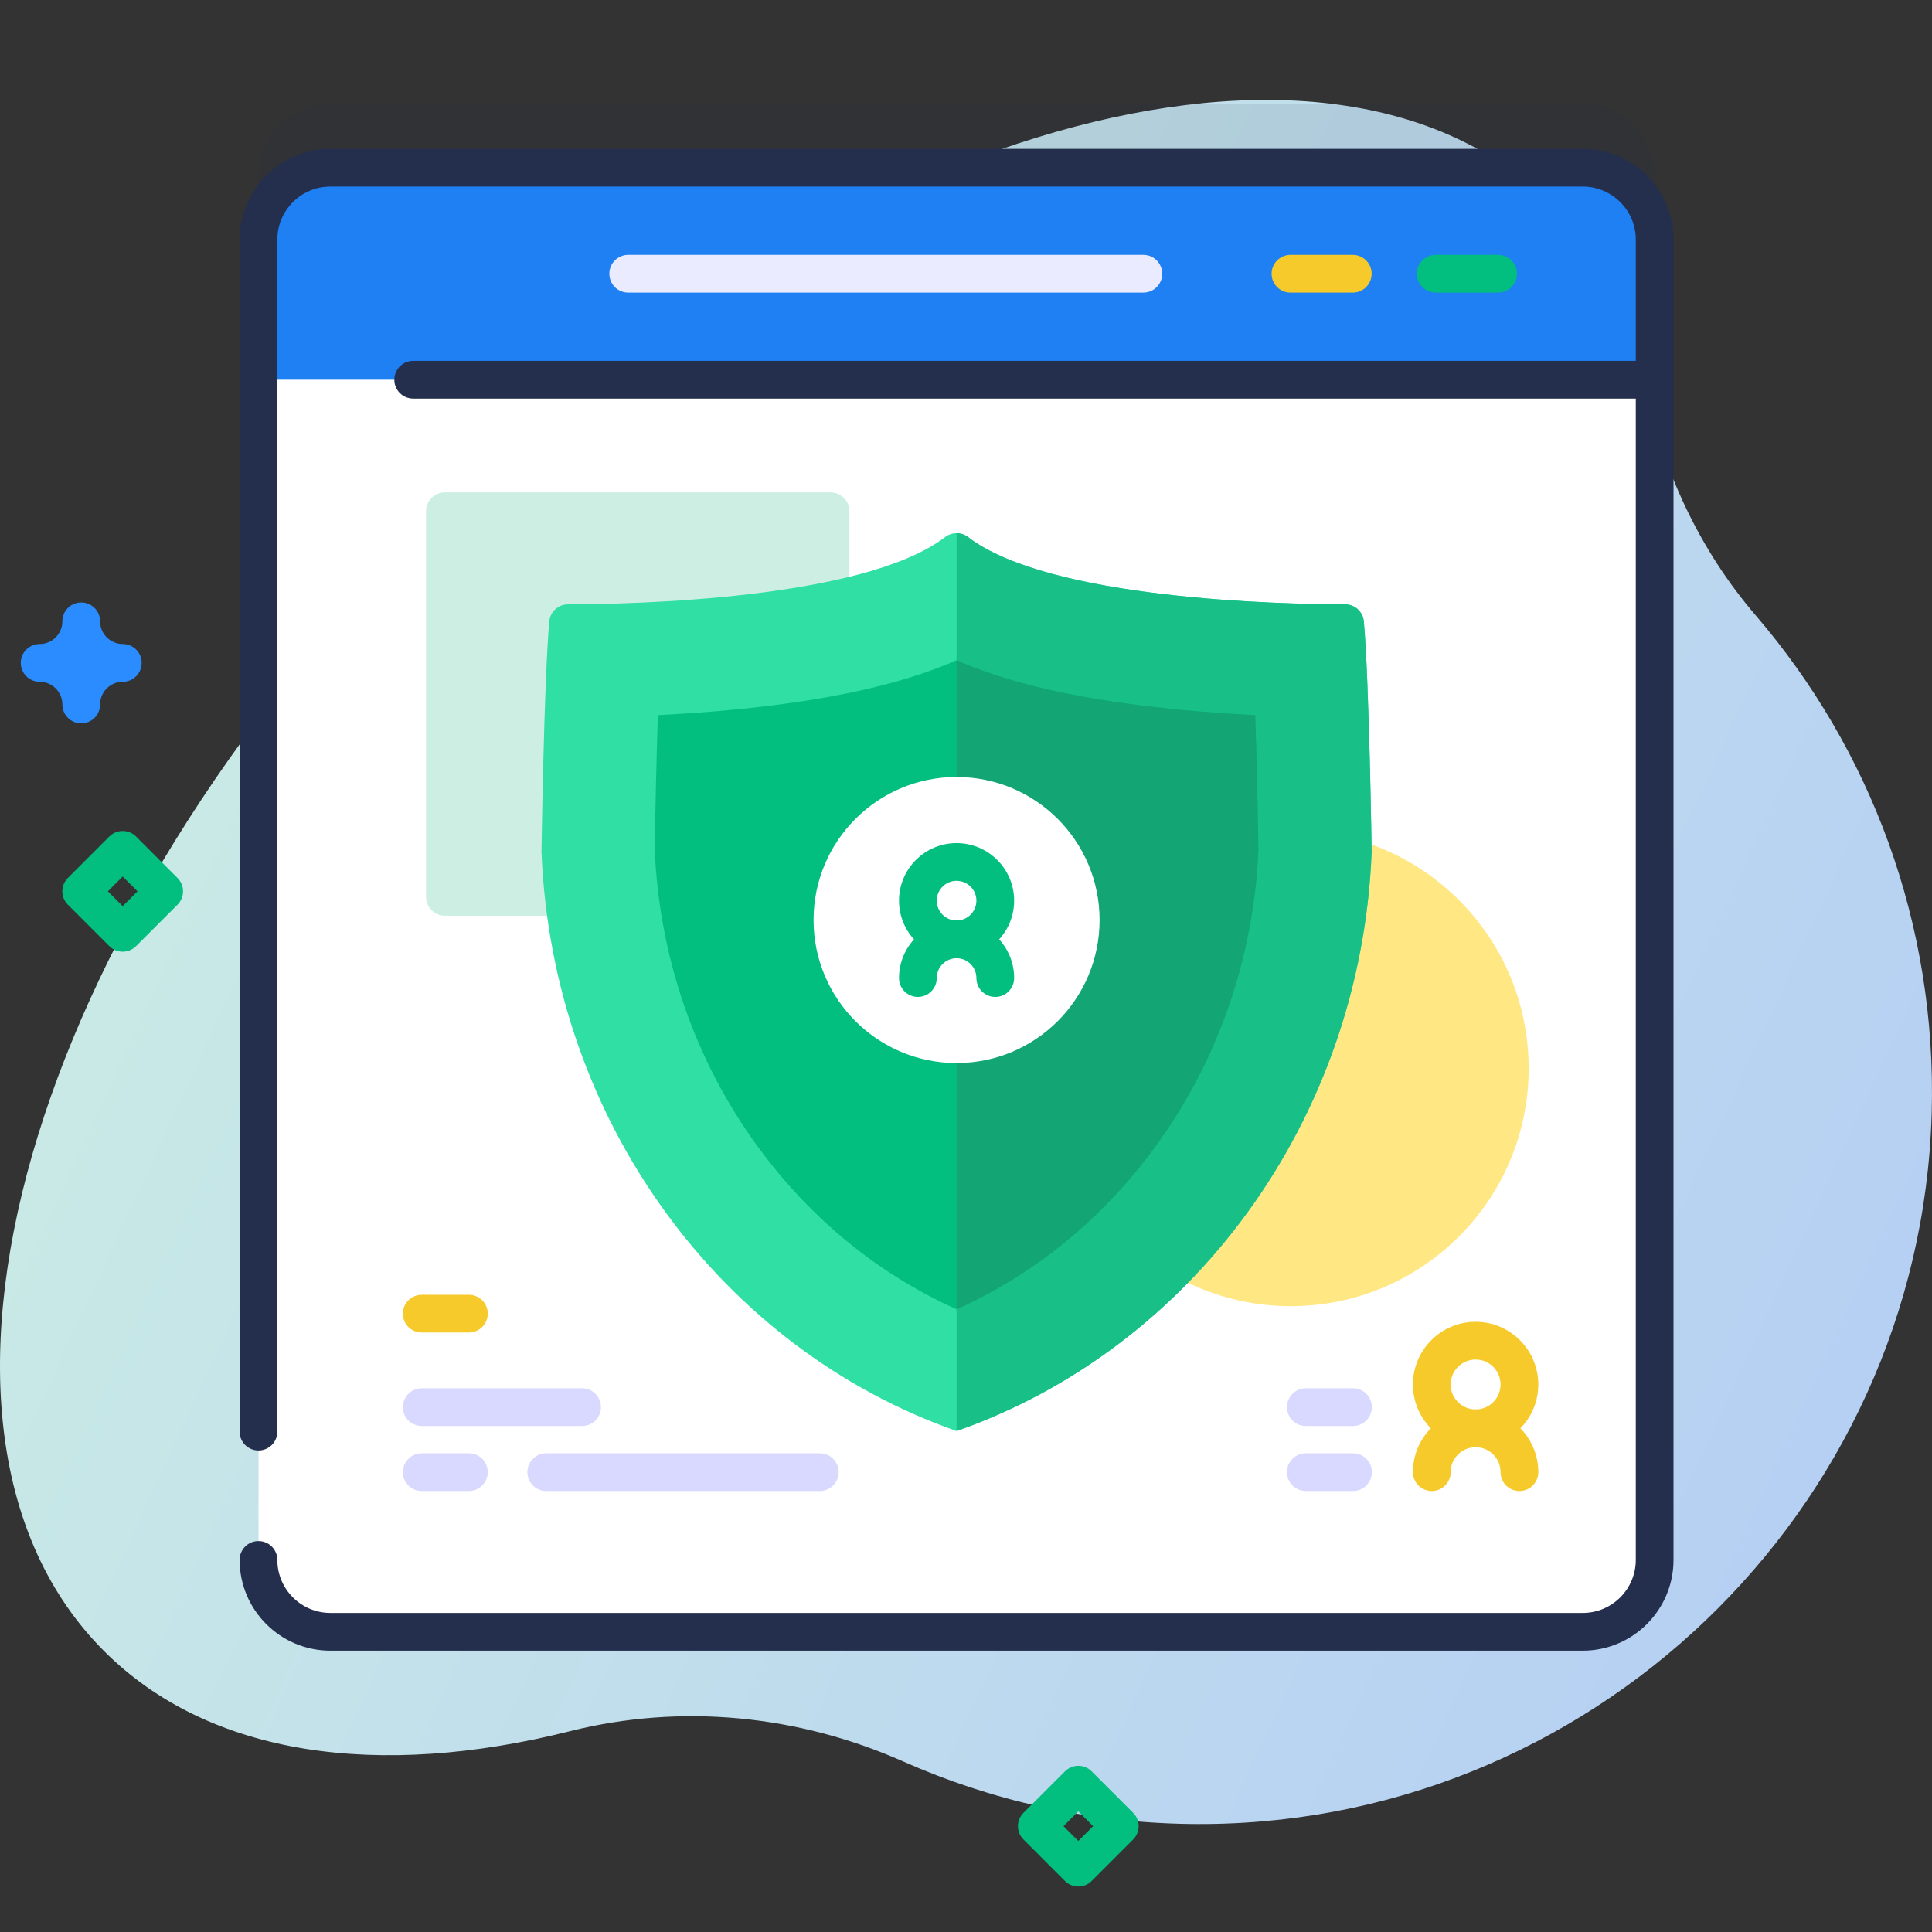 <svg width="116" height="116" viewBox="0 0 116 116" fill="none" xmlns="http://www.w3.org/2000/svg">
<rect x="0" y="0" width="116" height="116" fill="#333333" stroke="none"/>
<path d="M105.41 36.942C102.043 33.02 99.826 28.252 98.79 23.188C97.911 18.893 96.05 15.167 93.135 12.252C79.819 -1.064 49.575 7.591 25.583 31.584C1.59 55.576 -7.064 85.82 6.251 99.136C12.581 105.465 22.735 106.829 34.225 103.942C40.898 102.265 47.939 102.97 54.228 105.761C59.485 108.093 65.284 109.425 71.384 109.514C95.326 109.864 115.28 90.811 115.98 66.876C116.316 55.434 112.275 44.94 105.41 36.942Z" fill="url(#paint0_linear_361_37)"/>
<path opacity="0.1" d="M95.032 94.143H19.835C17.452 94.143 15.52 92.211 15.52 89.828V10.552C15.52 8.169 17.452 6.237 19.835 6.237H95.032C97.416 6.237 99.348 8.169 99.348 10.552V89.828C99.348 92.211 97.415 94.143 95.032 94.143Z" fill="#242F4D"/>
<path d="M95.032 97.975H19.835C17.452 97.975 15.52 96.043 15.52 93.659V14.384C15.52 12.001 17.452 10.069 19.835 10.069H95.032C97.416 10.069 99.348 12.001 99.348 14.384V93.659C99.348 96.043 97.415 97.975 95.032 97.975Z" fill="white"/>
<path d="M49.866 54.982H26.713C26.087 54.982 25.58 54.474 25.58 53.849V30.696C25.58 30.071 26.087 29.564 26.713 29.564H49.865C50.491 29.564 50.998 30.071 50.998 30.696V53.849C50.999 54.474 50.491 54.982 49.866 54.982Z" fill="#CCEEE3"/>
<path d="M77.503 78.424C85.389 78.424 91.783 72.03 91.783 64.144C91.783 56.257 85.389 49.864 77.503 49.864C69.616 49.864 63.223 56.257 63.223 64.144C63.223 72.03 69.616 78.424 77.503 78.424Z" fill="#FFE783"/>
<path d="M99.348 22.799V14.384C99.348 12.001 97.415 10.069 95.032 10.069H19.835C17.452 10.069 15.52 12.001 15.52 14.384V22.799H99.348Z" fill="#1E80F3"/>
<path d="M95.032 8.936H19.835C16.831 8.936 14.387 11.38 14.387 14.384V85.956C14.387 86.582 14.894 87.089 15.52 87.089C16.145 87.089 16.652 86.582 16.652 85.956V14.384C16.652 12.629 18.08 11.201 19.835 11.201H95.032C96.787 11.201 98.215 12.629 98.215 14.384V21.667H24.809C24.183 21.667 23.676 22.174 23.676 22.799C23.676 23.425 24.183 23.932 24.809 23.932H98.215V93.659C98.215 95.415 96.787 96.842 95.032 96.842H19.835C18.08 96.842 16.652 95.415 16.652 93.659C16.652 93.034 16.145 92.527 15.52 92.527C14.894 92.527 14.387 93.034 14.387 93.659C14.387 96.664 16.831 99.108 19.835 99.108H95.032C98.036 99.108 100.48 96.664 100.48 93.659V14.384C100.48 11.38 98.036 8.936 95.032 8.936Z" fill="#242F4D"/>
<path d="M89.946 17.567H86.203C85.577 17.567 85.07 17.06 85.07 16.434C85.07 15.809 85.577 15.301 86.203 15.301H89.946C90.572 15.301 91.079 15.809 91.079 16.434C91.079 17.06 90.572 17.567 89.946 17.567Z" fill="#02BF7F"/>
<path d="M81.223 17.567H77.481C76.855 17.567 76.348 17.06 76.348 16.434C76.348 15.809 76.855 15.301 77.481 15.301H81.223C81.849 15.301 82.356 15.809 82.356 16.434C82.356 17.06 81.849 17.567 81.223 17.567Z" fill="#F5CA2A"/>
<path d="M68.649 17.567H37.719C37.093 17.567 36.586 17.06 36.586 16.434C36.586 15.809 37.093 15.301 37.719 15.301H68.649C69.275 15.301 69.782 15.809 69.782 16.434C69.782 17.06 69.275 17.567 68.649 17.567Z" fill="#EBEBFF"/>
<path d="M82.356 51.153C81.705 67.38 71.465 81.001 57.434 85.921C43.403 81.001 33.162 67.38 32.512 51.153C32.512 51.153 32.659 40.829 32.981 37.308C33.033 36.728 33.52 36.286 34.102 36.286C37.915 36.279 51.849 35.996 56.749 32.244C56.953 32.09 57.193 32.013 57.434 32.013C57.674 32.013 57.914 32.09 58.118 32.244C63.018 35.996 76.952 36.279 80.765 36.286C81.347 36.286 81.834 36.728 81.886 37.308C82.208 40.829 82.356 51.153 82.356 51.153Z" fill="#2FDFA4"/>
<path d="M82.356 51.153C81.705 67.38 71.465 81.001 57.434 85.921V32.013C57.674 32.013 57.914 32.09 58.118 32.244C63.018 35.996 76.952 36.279 80.765 36.286C81.347 36.286 81.834 36.728 81.886 37.308C82.208 40.829 82.356 51.153 82.356 51.153Z" fill="#18BF87"/>
<path d="M57.434 78.611C52.726 76.5 48.618 73.137 45.453 68.781C41.725 63.651 39.603 57.526 39.31 51.057C39.35 48.376 39.418 45.417 39.5 42.938C41.59 42.833 44.003 42.652 46.43 42.345C51.001 41.767 54.621 40.883 57.434 39.64C60.246 40.883 63.866 41.767 68.438 42.345C70.865 42.652 73.277 42.833 75.367 42.938C75.449 45.417 75.517 48.376 75.556 51.057C75.264 57.526 73.142 63.651 69.414 68.781C66.249 73.137 62.141 76.5 57.434 78.611Z" fill="#02BF7F"/>
<path d="M57.434 39.64C60.246 40.883 63.866 41.767 68.438 42.345C70.865 42.652 73.277 42.833 75.367 42.938C75.449 45.417 75.517 48.376 75.557 51.057C75.264 57.526 73.142 63.651 69.414 68.781C66.249 73.137 62.141 76.5 57.434 78.611V39.64Z" fill="#13A573"/>
<path d="M57.434 63.826C62.177 63.826 66.021 59.981 66.021 55.239C66.021 50.497 62.177 46.652 57.434 46.652C52.692 46.652 48.848 50.497 48.848 55.239C48.848 59.981 52.692 63.826 57.434 63.826Z" fill="white"/>
<path d="M57.434 57.533C55.529 57.533 53.978 55.983 53.978 54.077C53.978 52.172 55.529 50.621 57.434 50.621C59.34 50.621 60.891 52.172 60.891 54.077C60.891 55.983 59.34 57.533 57.434 57.533ZM57.434 52.887C56.778 52.887 56.244 53.421 56.244 54.077C56.244 54.734 56.778 55.268 57.434 55.268C58.091 55.268 58.625 54.734 58.625 54.077C58.625 53.421 58.091 52.887 57.434 52.887Z" fill="#02BF7F"/>
<path d="M59.758 59.857C59.132 59.857 58.625 59.35 58.625 58.724C58.625 58.068 58.091 57.533 57.434 57.533C56.778 57.533 56.244 58.067 56.244 58.724C56.244 59.35 55.737 59.857 55.111 59.857C54.486 59.857 53.978 59.35 53.978 58.724C53.978 56.818 55.529 55.268 57.434 55.268C59.34 55.268 60.891 56.818 60.891 58.724C60.891 59.35 60.383 59.857 59.758 59.857Z" fill="#02BF7F"/>
<path d="M28.152 89.522H25.32C24.695 89.522 24.188 89.015 24.188 88.389C24.188 87.764 24.695 87.257 25.32 87.257H28.152C28.778 87.257 29.285 87.764 29.285 88.389C29.285 89.015 28.778 89.522 28.152 89.522Z" fill="#D9D9FF"/>
<path d="M49.223 89.522H32.797C32.171 89.522 31.664 89.015 31.664 88.389C31.664 87.764 32.171 87.257 32.797 87.257H49.223C49.848 87.257 50.355 87.764 50.355 88.389C50.355 89.015 49.848 89.522 49.223 89.522Z" fill="#D9D9FF"/>
<path d="M34.949 85.619H25.32C24.695 85.619 24.188 85.112 24.188 84.487C24.188 83.861 24.695 83.354 25.32 83.354H34.949C35.575 83.354 36.082 83.861 36.082 84.487C36.082 85.112 35.575 85.619 34.949 85.619Z" fill="#D9D9FF"/>
<path d="M28.152 80.007H25.32C24.695 80.007 24.188 79.499 24.188 78.874C24.188 78.248 24.695 77.741 25.32 77.741H28.152C28.778 77.741 29.285 78.248 29.285 78.874C29.285 79.499 28.778 80.007 28.152 80.007Z" fill="#F5CA2A"/>
<path d="M88.598 86.891C86.523 86.891 84.834 85.203 84.834 83.127C84.834 81.052 86.523 79.364 88.598 79.364C90.673 79.364 92.362 81.052 92.362 83.127C92.362 85.203 90.673 86.891 88.598 86.891ZM88.598 81.629C87.772 81.629 87.1 82.301 87.1 83.127C87.1 83.953 87.772 84.625 88.598 84.625C89.424 84.625 90.096 83.953 90.096 83.127C90.096 82.301 89.424 81.629 88.598 81.629Z" fill="#F5CA2A"/>
<path d="M91.229 89.522C90.603 89.522 90.096 89.015 90.096 88.389C90.096 87.563 89.424 86.891 88.598 86.891C87.772 86.891 87.1 87.563 87.1 88.389C87.1 89.015 86.593 89.522 85.967 89.522C85.341 89.522 84.834 89.015 84.834 88.389C84.834 86.314 86.523 84.626 88.598 84.626C90.673 84.626 92.362 86.314 92.362 88.389C92.362 89.015 91.855 89.522 91.229 89.522Z" fill="#F5CA2A"/>
<path d="M81.236 89.522H78.404C77.778 89.522 77.272 89.015 77.272 88.389C77.272 87.764 77.778 87.257 78.404 87.257H81.236C81.862 87.257 82.369 87.764 82.369 88.389C82.369 89.015 81.862 89.522 81.236 89.522Z" fill="#D9D9FF"/>
<path d="M81.236 85.619H78.404C77.778 85.619 77.272 85.112 77.272 84.487C77.272 83.861 77.778 83.354 78.404 83.354H81.236C81.862 83.354 82.369 83.861 82.369 84.487C82.369 85.112 81.862 85.619 81.236 85.619Z" fill="#D9D9FF"/>
<path d="M7.366 57.141C7.076 57.141 6.787 57.03 6.565 56.809L4.074 54.318C3.861 54.105 3.742 53.817 3.742 53.517C3.742 53.216 3.862 52.928 4.074 52.716L6.565 50.224C6.778 50.012 7.066 49.893 7.366 49.893C7.667 49.893 7.955 50.012 8.167 50.224L10.659 52.716C11.101 53.158 11.101 53.875 10.659 54.318L8.167 56.809C7.946 57.03 7.656 57.141 7.366 57.141ZM6.477 53.517L7.366 54.406L8.255 53.517L7.366 52.627L6.477 53.517Z" fill="#02BF7F"/>
<path d="M64.743 113.269C64.453 113.269 64.163 113.159 63.942 112.938L61.451 110.446C61.238 110.234 61.119 109.946 61.119 109.646C61.119 109.345 61.239 109.057 61.451 108.845L63.942 106.353C64.155 106.141 64.443 106.021 64.743 106.021C65.044 106.021 65.332 106.141 65.544 106.353L68.035 108.845C68.478 109.287 68.478 110.004 68.035 110.446L65.544 112.938C65.323 113.159 65.033 113.269 64.743 113.269ZM63.854 109.646L64.743 110.535L65.632 109.646L64.743 108.756L63.854 109.646Z" fill="#02BF7F"/>
<path d="M4.877 43.43C4.251 43.43 3.744 42.923 3.744 42.297C3.744 41.545 3.133 40.934 2.381 40.934C1.755 40.934 1.248 40.427 1.248 39.801C1.248 39.175 1.755 38.668 2.381 38.668C3.133 38.668 3.744 38.057 3.744 37.305C3.744 36.679 4.251 36.172 4.877 36.172C5.502 36.172 6.01 36.679 6.01 37.305C6.01 38.056 6.621 38.668 7.373 38.668C7.998 38.668 8.506 39.175 8.506 39.801C8.506 40.427 7.998 40.934 7.373 40.934C6.621 40.934 6.01 41.545 6.01 42.297C6.01 42.923 5.502 43.43 4.877 43.43Z" fill="#2A8CFF"/>
<defs>
<linearGradient id="paint0_linear_361_37" x1="-5.613" y1="46.151" x2="116" y2="102.28" gradientUnits="userSpaceOnUse">
<stop offset="0.002" stop-color="#CBEDE4"/>
<stop offset="1" stop-color="#B4CDF5"/>
</linearGradient>
</defs>
</svg>
